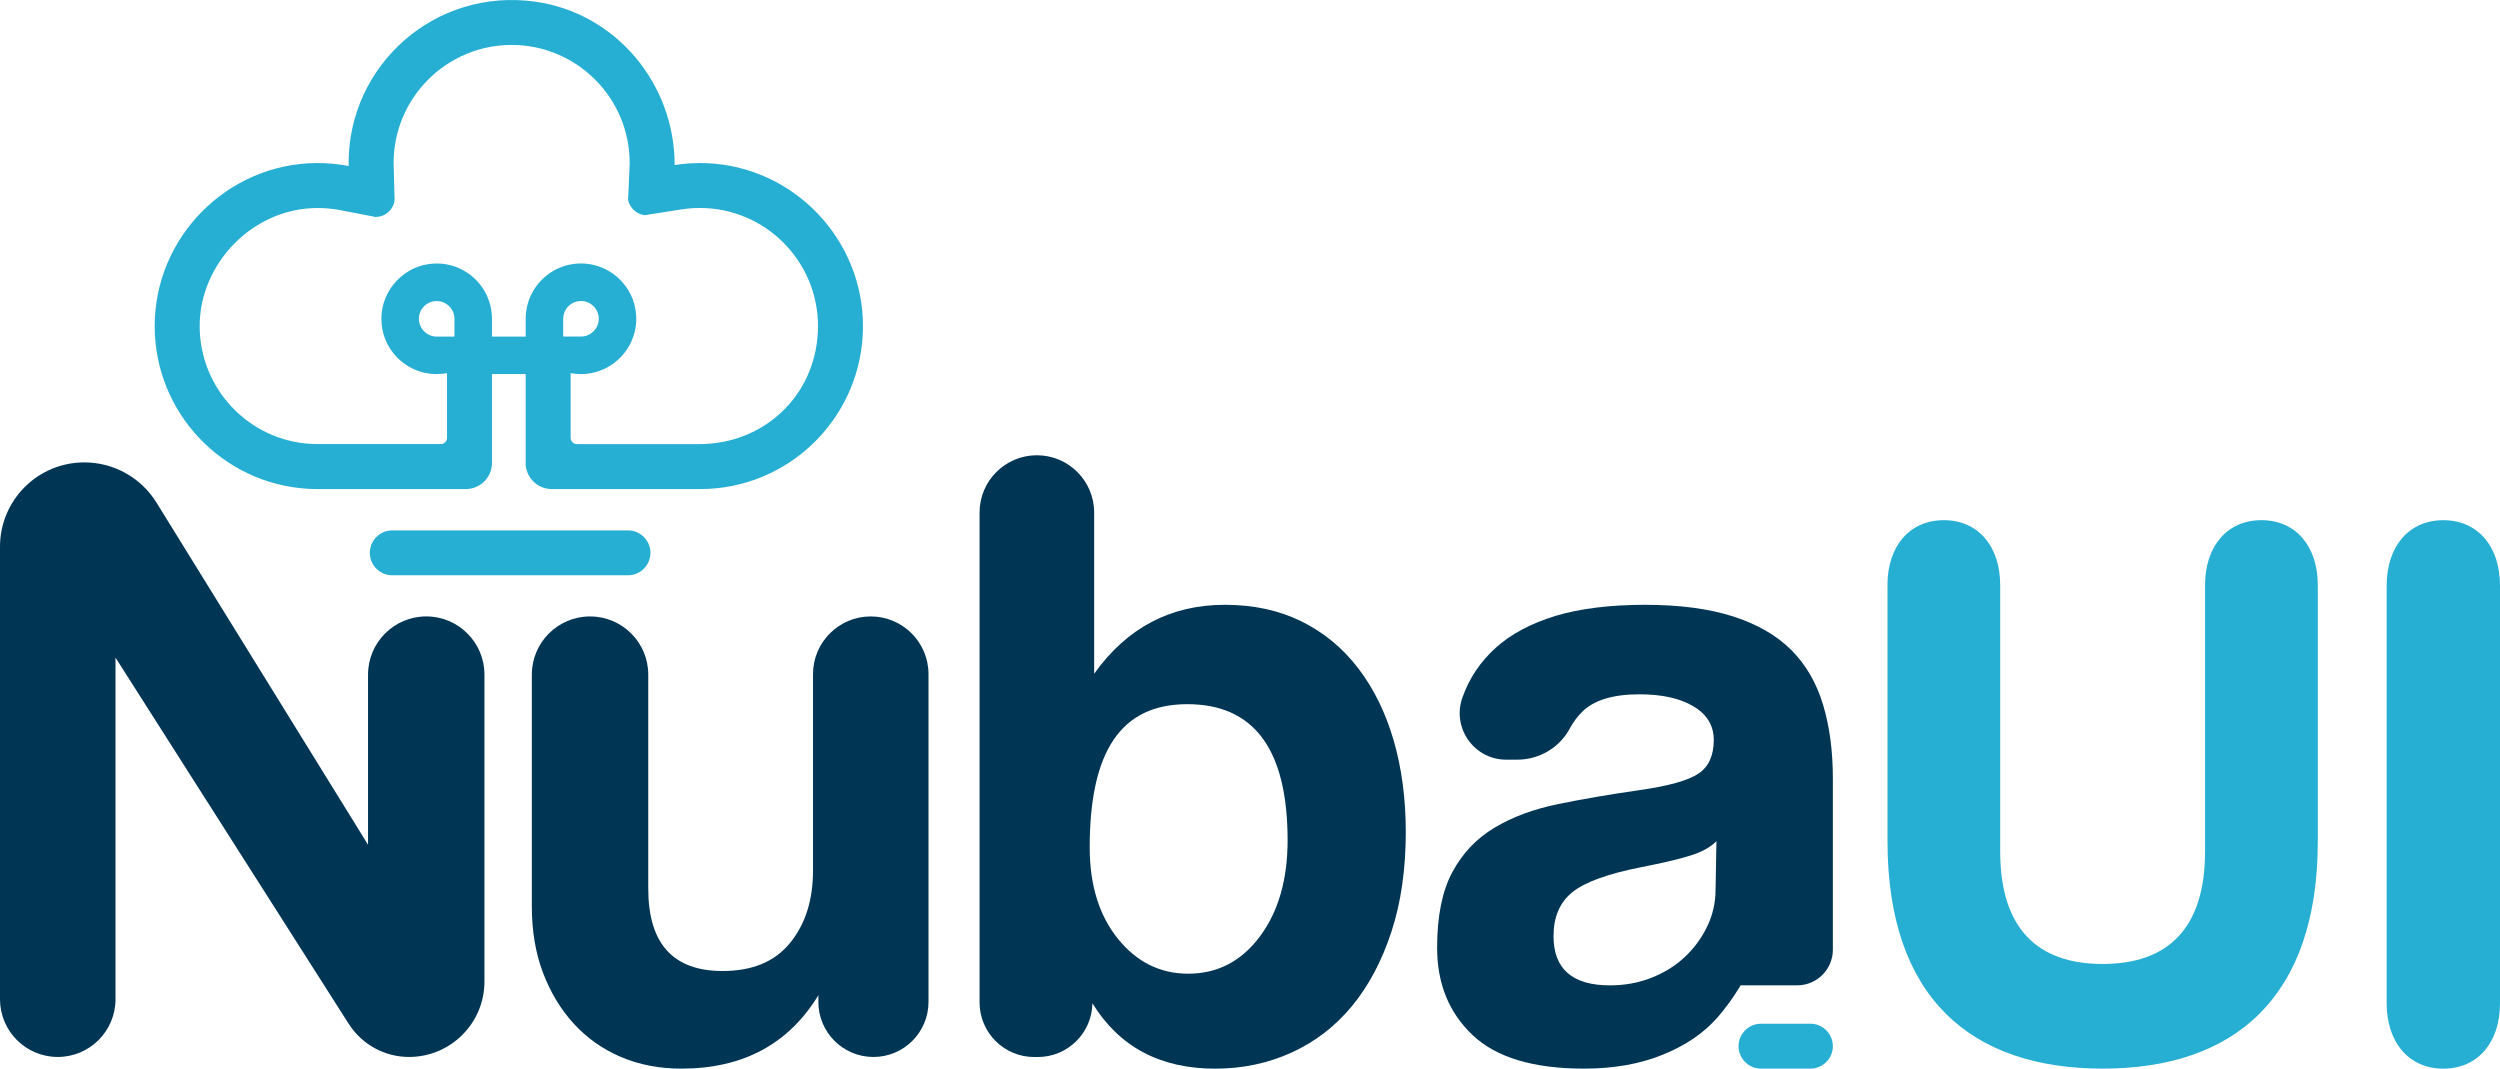 <?xml version="1.0" encoding="UTF-8"?><svg id="a" xmlns="http://www.w3.org/2000/svg" viewBox="0 0 876.2 374.54"><path d="m227.96,193.76c0,4.33-3.54,7.87-7.87,7.87h-82.61c-4.33,0-7.87-3.54-7.87-7.87s3.54-7.87,7.87-7.87h82.61c4.33,0,7.87,3.54,7.87,7.87Z" style="fill:#26afd3;"/><path d="m247.49,57.18c-3.73-.13-7.42.1-10.97.65-.04,0-.07-.02-.07-.06h0c0-28.42-20.56-53.13-48.69-57.16-35.31-5.05-65.58,22.21-65.58,56.54,0,.36,0,.69.02,1.03-3.69-.71-7.5-1.07-11.39-1.03-31.24.3-56.65,26.02-56.6,57.24.07,30.36,23.79,55.14,53.69,56.92,1.15.07,2.3.1,3.45.1h51.89c5.08,0,9.19-4.11,9.19-9.18v-31.05s.03-.07.07-.07h11.67s.07.03.07.07v31.7c.34,4.77,4.3,8.53,9.16,8.53h51.93c1,0,1.98-.02,2.96-.07,29.97-1.52,53.84-26.14,54.16-56.43.34-30.81-24.16-56.57-54.96-57.73Zm-88.21,60.72s-.03.07-.07.07h-6.4c-3.23-.12-5.91-2.83-5.99-6.06-.1-3.52,2.73-6.4,6.23-6.4,1.35,0,2.61.42,3.62,1.17,1.57,1.12,2.61,2.98,2.61,5.06v6.17Zm88.21,37.7c-.71.03-1.44.05-2.17.05h-43.12c-1.17,0-2.12-.9-2.2-2.05v-22.75s.04-.07.07-.06c1.15.21,2.34.32,3.55.32.71,0,1.42-.03,2.15-.12,9.35-1.02,16.69-8.79,17.2-18.18.63-11.19-8.28-20.47-19.35-20.47-6.16,0-11.65,2.88-15.2,7.37-2.62,3.3-4.18,7.48-4.18,12.02v6.17s-.03.07-.07.07h-11.67s-.07-.03-.07-.07v-6.17c0-4.54-1.56-8.72-4.18-12.02-3.69-4.67-9.5-7.6-15.97-7.35-10.33.39-18.64,9.06-18.62,19.4.02,10.48,8.33,19,18.73,19.35h.66c1.21,0,2.4-.11,3.55-.32.04,0,.07.02.07.06v22.78c-.08,1.13-1.03,2.01-2.18,2.01h-43.14c-.85,0-1.66-.02-2.42-.07h-.08c-21.79-1.3-38.87-19.44-38.87-41.29s18.57-41.38,41.38-41.38c2.66,0,5.3.25,7.86.74l10.12,1.96,2.1.41s.07,0,.08.02c3.52.07,6.45-2.59,6.79-6.01v-.02l-.05-1.71-.29-10.57c-.02-.2-.02-.39-.02-.59,0-22.81,18.56-41.38,41.38-41.38s41.36,18.57,41.36,41.38v.12l-.39,9.28-.17,3.58s0,.01,0,.02c.65,2.8,2.98,4.95,5.88,5.29,0,0,.01,0,.02,0l1.73-.29c.05,0,.08-.02.14-.02l1.74-.27,9.24-1.46c2.12-.32,4.28-.49,6.43-.49,22.82,0,41.38,18.56,41.38,41.38s-17.24,40.19-39.21,41.31Zm-50.03-37.64s-.07-.03-.07-.07v-6.17c0-2.08,1.03-3.94,2.61-5.06,1.08-.78,2.42-1.22,3.86-1.17,3.25.12,5.93,2.83,5.99,6.06.1,3.52-2.73,6.4-6.23,6.4h-6.17Z" style="fill:#26afd3;"/><path d="m122.24,358.87L40.48,230.48v119.72c0,11.18-9.06,20.24-20.24,20.24h0c-11.18,0-20.24-9.06-20.24-20.24v-158.59c0-16.32,13.23-29.55,29.55-29.55h0c10.31,0,19.89,5.34,25.31,14.11l74.13,119.9v-59.63c0-11.27,9.13-20.4,20.4-20.4h0c11.27,0,20.4,9.13,20.4,20.4v107.56c0,14.6-11.84,26.44-26.44,26.44h0c-8.55,0-16.51-4.37-21.1-11.58Z" style="fill:#003554;"/><path d="m286.83,351.15v-2.35c-10.46,17.16-26.47,25.73-48.02,25.73-7.74,0-14.8-1.36-21.18-4.08-6.38-2.72-11.88-6.59-16.48-11.61-4.6-5.02-8.21-10.98-10.83-17.89-2.62-6.9-3.92-14.64-3.92-23.22v-81.28c0-11.27,9.13-20.4,20.4-20.4h0c11.27,0,20.4,9.13,20.4,20.4v75c0,19.25,8.68,28.87,26.05,28.87,10.46,0,18.36-3.29,23.69-9.89,5.34-6.59,8-15.01,8-25.26v-68.88c0-11.18,9.06-20.24,20.24-20.24h0c11.18,0,20.24,9.06,20.24,20.24v114.86c0,10.66-8.64,19.3-19.3,19.3h0c-10.66,0-19.3-8.64-19.3-19.3Z" style="fill:#003554;"/><path d="m343.32,351.3v-171.66c0-11.09,8.99-20.08,20.08-20.08h0c11.09,0,20.08,8.99,20.08,20.08v56.49c11.5-16.11,26.78-24.16,45.82-24.16,10.04,0,18.99,1.94,26.83,5.81,7.85,3.87,14.49,9.37,19.93,16.48,5.44,7.12,9.57,15.53,12.4,25.26,2.82,9.73,4.24,20.45,4.24,32.17,0,12.97-1.68,24.59-5.02,34.83-3.35,10.25-7.95,18.94-13.81,26.05-5.86,7.12-12.92,12.55-21.18,16.32-8.27,3.77-17.21,5.65-26.83,5.65-19.25,0-33.58-7.63-42.99-22.91h0c-.17,10.45-8.69,18.83-19.15,18.83h-1.25c-10.58,0-19.15-8.57-19.15-19.15Zm73.12-10.04c10.25,0,18.62-4.34,25.11-13.02,6.48-8.68,9.73-19.93,9.73-33.74,0-31.8-11.72-47.7-35.15-47.7s-34.21,16.74-34.21,50.21c0,13.18,3.3,23.85,9.89,32.01,6.59,8.16,14.8,12.24,24.64,12.24Z" style="fill:#003554;"/><path d="m638.94,246.96c-2.3-7.63-6.02-14.02-11.13-19.14s-11.94-9.05-20.4-11.78c-8.48-2.71-18.78-4.07-30.92-4.07s-22.82,1.32-31.39,3.91c-8.58,2.64-15.52,6.33-20.87,11.15-5.33,4.82-9.21,10.56-11.61,17.25l-.07.2c-3.78,10.61,4.09,21.77,15.36,21.77h3.84c7.64,0,14.76-4.12,18.38-10.85,1.16-2.15,2.57-4.08,4.23-5.77,4.09-4.19,10.84-6.29,20.24-6.29,7.95,0,14.28,1.42,18.98,4.25,4.72,2.81,7.06,6.75,7.06,11.76,0,5.45-1.77,9.36-5.33,11.76-3.56,2.42-10.46,4.35-20.71,5.82-10.25,1.46-19.71,3.09-28.4,4.86-8.67,1.77-16.15,4.54-22.44,8.32-6.27,3.76-11.19,8.93-14.73,15.54-3.56,6.59-5.35,15.42-5.35,26.51,0,12.55,4.13,22.74,12.41,30.59,8.26,7.85,21.28,11.78,39.06,11.78,10.46,0,19.67-1.63,27.62-4.88,3.97-1.61,7.55-3.5,10.74-5.66.77-.53,1.51-1.08,2.24-1.63.08-.04.16-.1.24-.18.63-.49,1.24-.98,1.83-1.51.12-.1.24-.2.35-.3,1.32-1.18,2.56-2.42,3.72-3.72l.02-.02c5.09-5.88,8.14-11.29,8.14-11.29h19.83c6.91,0,12.5-5.6,12.5-12.5v-60c0-9.62-1.14-18.25-3.44-25.88Zm-37.67,64.81c0,4.6-.98,8.93-2.97,13.02-1.99,4.07-4.6,7.63-7.85,10.66-3.25,3.05-7.12,5.45-11.61,7.22-4.5,1.79-9.38,2.68-14.59,2.68-13.18,0-19.77-5.76-19.77-17.27,0-6.69,2.18-11.82,6.59-15.38,4.39-3.54,12.43-6.47,24.15-8.77,7.53-1.48,13.28-2.83,17.27-4.09,3.97-1.24,7-2.91,9.09-5.02l-.31,16.96Z" style="fill:#003554;"/><path d="m634.51,358.79h-17.31c-4.33,0-7.87,3.54-7.87,7.87s3.54,7.87,7.87,7.87h17.31c4.33,0,7.87-3.54,7.87-7.87s-3.54-7.87-7.87-7.87Z" style="fill:#26afd3;"/><path d="m661.51,205.09c0-13.61,7.71-22.78,19.76-22.78s19.76,9.17,19.76,22.78v93.31c0,27.23,13.25,39.45,35.9,39.45s35.9-12.22,35.9-39.45v-93.31c0-13.61,7.71-22.78,19.76-22.78s19.76,9.17,19.76,22.78v89.7c0,55.01-29.39,79.74-75.41,79.74s-75.41-24.73-75.41-79.74v-89.7Z" style="fill:#26afd3;"/><path d="m836.48,205.22c0-13.69,7.75-22.9,19.86-22.9s19.86,9.22,19.86,22.9v146.42c0,13.69-7.75,22.9-19.86,22.9s-19.86-9.22-19.86-22.9v-146.42Z" style="fill:#26afd3;"/></svg>